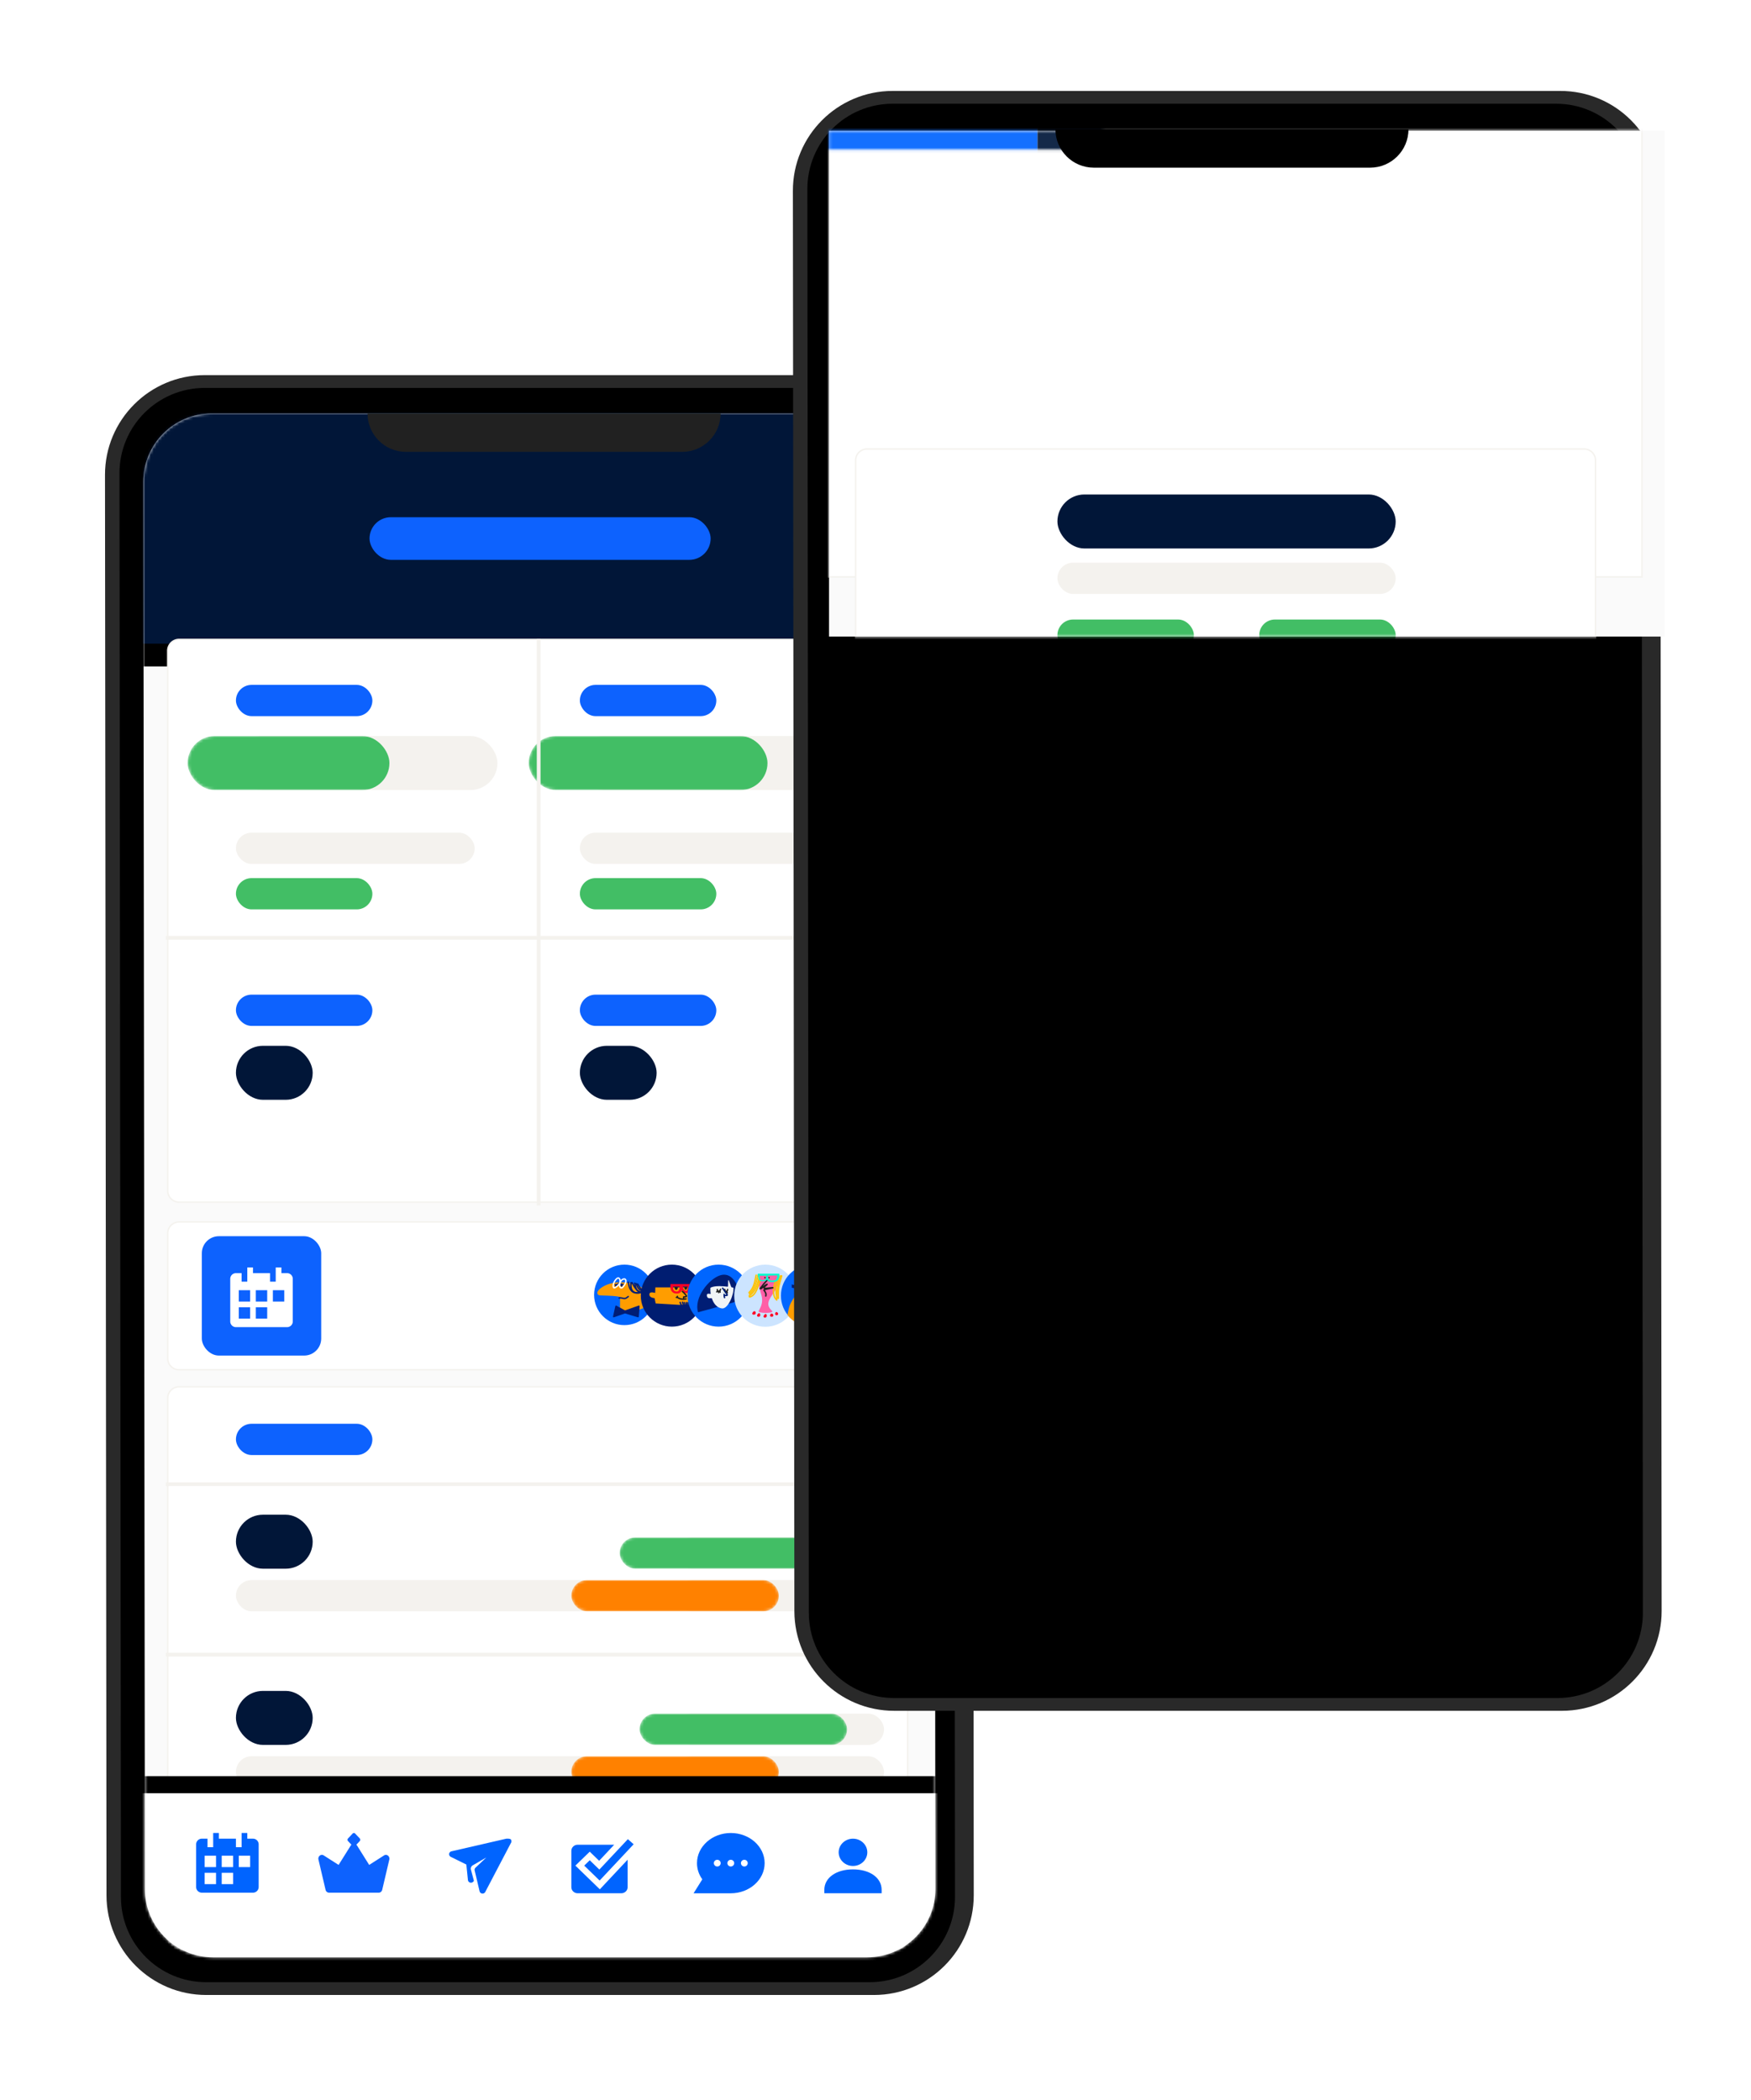 <svg xmlns="http://www.w3.org/2000/svg" xmlns:xlink="http://www.w3.org/1999/xlink" width="616" height="739" xmlns:v="https://vecta.io/nano"><style><![CDATA[.B{stroke-width:.5}.C{stroke-linejoin:round}.D{stroke-linecap:round}.E{fill:#fff}.F{fill-rule:nonzero}.G{fill:#0064ff}.H{fill:#0d62fe}.I{stroke:#001d75}.J{fill:#000}.K{fill:#f4f2ee}.L{stroke:#212121}.M{fill:#ff9d00}.N{stroke:#f4f2ee}.O{fill:#42be65}.P{fill:#06f}.Q{fill:#001d75}.R{mask:url(#BB)}.S{fill:#011638}.T{fill:#212121}.U{filter:url(#W)}.V{fill:#ff0025}.W{fill:#ff5fa7}.X{stroke:#ffc200}.Y{mask:url(#BI)}.Z{stroke-width:1.322}.a{stroke-linecap:square}]]></style><defs><filter x="-51.8%" y="-27.9%" width="203.6%" height="155.8%" id="A"><feOffset dy="24" in="SourceAlpha"/><feGaussianBlur stdDeviation="16"/><feColorMatrix values="0 0 0 0 0 0 0 0 0 0.161 0 0 0 0 0.349 0 0 0 0.1 0" result="C"/><feMerge><feMergeNode in="C"/><feMergeNode in="SourceGraphic"/></feMerge></filter><filter x="-22.5%" y="-12.1%" width="145.0%" height="124.2%" id="B"><feOffset dy="12" in="SourceAlpha"/><feGaussianBlur stdDeviation="12"/><feColorMatrix values="0 0 0 0 0 0 0 0 0 0.165 0 0 0 0 0.362 0 0 0 0.1 0" result="C"/><feMerge><feMergeNode in="C"/><feMergeNode in="SourceGraphic"/></feMerge></filter><path d="M24.927 0h230.1c13.244 0 23.985 10.73 24 23.973l.547 495.248c.015 13.255-10.72 24.012-23.973 24.026h-.027-230.1c-13.244 0-23.985-10.73-24-23.973L.927 24.027C.912 10.772 11.645.015 24.9 0h.027z" id="C"/><path id="D" d="M-25-26h307V81H-25z"/><filter x="-9.1%" y="-18.7%" width="118.2%" height="152.3%" id="E"><feOffset dy="8" in="SourceAlpha"/><feGaussianBlur stdDeviation="8"/><feColorMatrix values="0 0 0 0 0 0 0 0 0 0.161 0 0 0 0 0.349 0 0 0 0.1 0"/></filter><filter x="-18.0%" y="-23.6%" width="136.0%" height="147.2%" id="F"><feOffset dy="8" in="SourceAlpha"/><feGaussianBlur stdDeviation="8"/><feColorMatrix values="0 0 0 0 0 0 0 0 0 0.161 0 0 0 0 0.349 0 0 0 0.1 0" result="C"/><feMerge><feMergeNode in="C"/><feMergeNode in="SourceGraphic"/></feMerge></filter><rect id="G" width="92" height="19" rx="9.5"/><rect id="H" width="95" height="19" rx="9.5"/><filter x="-18.0%" y="-90.4%" width="135.6%" height="280.8%" id="I"><feOffset dy="8" in="SourceAlpha"/><feGaussianBlur stdDeviation="8"/><feColorMatrix values="0 0 0 0 0 0 0 0 0 0.161 0 0 0 0 0.349 0 0 0 0.1 0" result="C"/><feMerge><feMergeNode in="C"/><feMergeNode in="SourceGraphic"/></feMerge></filter><filter x="-18.0%" y="-23.7%" width="136.0%" height="147.5%" id="J"><feOffset dy="8" in="SourceAlpha"/><feGaussianBlur stdDeviation="8"/><feColorMatrix values="0 0 0 0 0 0 0 0 0 0.161 0 0 0 0 0.349 0 0 0 0.1 0" result="C"/><feMerge><feMergeNode in="C"/><feMergeNode in="SourceGraphic"/></feMerge></filter><rect id="K" width="73" height="11" rx="5.5"/><rect id="L" width="73" height="11" rx="5.5"/><rect id="M" width="73" height="11" rx="5.5"/><rect id="N" width="73" height="11" rx="5.5"/><filter x="-179.2%" y="-119.4%" width="458.3%" height="338.9%" id="O"><feOffset dy="4" in="SourceAlpha"/><feGaussianBlur stdDeviation="3.5"/><feColorMatrix values="0 0 0 0 0 0 0 0 0 0.165 0 0 0 0 0.362 0 0 0 0.1 0" result="C"/><feMerge><feMergeNode in="C"/><feMergeNode in="SourceGraphic"/></feMerge></filter><path d="M33.815 66h246.37C298.86 66 314 50.865 314 32.195V0H0v32.195C0 50.865 15.14 66 33.815 66z" id="P"/><filter x="-16.2%" y="-86.4%" width="132.5%" height="254.5%" id="Q"><feOffset dy="-6" in="SourceAlpha"/><feGaussianBlur stdDeviation="16"/><feColorMatrix values="0 0 0 0 0 0 0 0 0 0.161 0 0 0 0 0.349 0 0 0 0.1 0"/></filter><filter x="-35.2%" y="-18.9%" width="170.4%" height="137.9%" id="R"><feOffset dy="24" in="SourceAlpha"/><feGaussianBlur stdDeviation="16"/><feColorMatrix values="0 0 0 0 0 0 0 0 0 0.161 0 0 0 0 0.349 0 0 0 0.1 0" result="C"/><feMerge><feMergeNode in="C"/><feMergeNode in="SourceGraphic"/></feMerge></filter><path id="S" d="M.15.5h294v178H.15z"/><filter x="-18.0%" y="-51.6%" width="135.6%" height="203.3%" id="T"><feOffset dy="8" in="SourceAlpha"/><feGaussianBlur stdDeviation="8"/><feColorMatrix values="0 0 0 0 0 0 0 0 0 0.161 0 0 0 0 0.349 0 0 0 0.1 0" result="C"/><feMerge><feMergeNode in="C"/><feMergeNode in="SourceGraphic"/></feMerge></filter><filter x="-18.0%" y="-15.7%" width="137.9%" height="131.4%" id="U"><feOffset dy="8" in="SourceAlpha"/><feGaussianBlur stdDeviation="8"/><feColorMatrix values="0 0 0 0 0 0 0 0 0 0.161 0 0 0 0 0.349 0 0 0 0.1 0" result="C"/><feMerge><feMergeNode in="C"/><feMergeNode in="SourceGraphic"/></feMerge></filter><circle id="V" cx="81.5" cy="15.5" r="15.5"/><filter x="-141.9%" y="-90.3%" width="383.9%" height="383.9%" id="W"><feOffset dy="16" in="SourceAlpha"/><feGaussianBlur stdDeviation="12"/><feColorMatrix values="0 0 0 0 0 0 0 0 0 0.161 0 0 0 0 0.349 0 0 0 0.1 0"/></filter><circle id="X" cx="15.5" cy="15.5" r="15.5"/><circle id="Y" cx="15.5" cy="97.5" r="15.5"/><circle id="Z" cx="81.5" cy="15.5" r="15.5"/><circle id="a" cx="81.5" cy="15.5" r="15.5"/><path id="b" d="M36.037 0h234.9c19.37 0 35.08 15.692 35.1 35.063l.526 499.8c.02 19.385-15.678 35.117-35.063 35.137h-.037-234.9c-19.37 0-35.08-15.692-35.1-35.063l-.526-499.8C.917 15.752 16.615.02 36 0h.037z"/><path id="c" d="M36.03 4.5h233.423c16.556 0 29.983 13.413 30 29.97l.515 501c.017 16.57-13.4 30.014-29.97 30.03h-.03H36.546c-16.556 0-29.983-13.413-30-29.97l-.515-501C6.014 17.962 19.43 4.517 36 4.5h.03z"/><path id="d" d="M4 0h252.3a4 4 0 0 1 4 4v190a4 4 0 0 1-4 4H4a4 4 0 0 1-4-4V4a4 4 0 0 1 4-4z"/><path id="e" d="M4 0h252.3a4 4 0 0 1 4 4v44a4 4 0 0 1-4 4H4a4 4 0 0 1-4-4V4a4 4 0 0 1 4-4z"/><path id="f" d="M10.663 0C4.774 0 0 4.766 0 10.644S4.774 21.29 10.663 21.29s10.663-4.766 10.663-10.644S16.552 0 10.663 0z"/><path id="g" d="M7.995 1.51c-2.42 0-4.585.64-6.2 1.657C1.14 3.58.62 4.032.32 4.445c-.18.25-.3.49-.303.744-.022.43.255.78.678.87l.036.007c.276.052.68.072 1.628.097l.858.023 2.067.1.13.01.114.008c.978.073 1.798.182 2.448.333l.045.01v3.78c.087.9 1.048 1.335 2.88 1.335s3.92-.516 6.26-1.548L16.84 7.4l.023-.006c.334-.09.617-.214.85-.38.44-.317.678-.774.678-1.31 0-.62-.348-1.086-.943-1.242l-.023-.006c-.255-.063-.55-.07-.888-.025l-.04.005-.06-.522-.214-.17c-1.893-1.5-4.64-2.235-8.226-2.235z"/><path id="h" d="M6.42 2.79c.74-.053.816-.334 1.323-.954"/><path id="i" d="M6.793.287c.88-.805 1.332.264 1.237.954-.114.833-.793 1.476-1.432 1.932-.01.006-.567.382-.73.237-.395-.35-.238-1.135-.073-1.604A4.36 4.36 0 0 1 6.793.287z"/><path id="j" d="M7.957 2.03c.145-.445.242-1.007.64-1.324.854-.682 1.68-.457 1.444.717-.13.642-.664 1.4-1.133 1.847-.61.58-1.14-.213-1.048-.8.044-.28.15-.547.225-.82"/><path id="k" d="M10.93 1.466c.2 1.172.312 2.07 1.097 2.995 1.15 1.358 3.705.79 4.772-.377"/><path id="l" d="M11.912 1.618c-.213 1.558-.084 3.32 1.89 3.585.137.018 1.047.067 1.383-.05.816-.28.85-.45 1.627-1.08"/><path id="m" d="M12.272 1.63c.7 1.425 2.528 4.736 4.37 2.582"/><path id="n" d="M13.186 1.8c.162.876.243 1.762.83 2.48.776.95 2.358.755 3.017-.17"/><path id="o" d="M13.637 1.958c.442 1.115 1.28 2.985 2.797 2.363"/><path id="p" d="M14.18 2.074c.367.58 1.126 2.053 1.883 2.206.295.06.6-.008.902-.012"/><path id="q" d="M7.72 7.038c.743-.26 1.342.276 2.102.14.368-.066.817-.466 1.085-.668"/><path id="r" d="M7.72 14.642l3.136 1.734 4.92-1.734-.29 3.66-4.632-1.397L6.9 18.303z"/><path id="s" d="M10.93 0C4.893 0 0 4.885 0 10.91s4.893 10.91 10.93 10.91 10.93-4.885 10.93-10.91S16.966 0 10.93 0z"/><path id="t" d="M10.553 7.34c1.296 0 2.887-.08 4.774-.244l.5-2.4h-2.122l.163-3.497H2.107l-.072 1.94C.678 2.763 0 2.94 0 3.672s.607 1.17 1.822 1.31l.408 1.87 8.323.488z"/><path id="u" d="M.084.278c-.06 1.02.85 1.28 1.103.34C1.38-.098.33-.166 0 .278"/><path id="v" d="M3.508.116c.018.217.005.44.053.652.21.922 1.365.027.753-.743"/><path id="w" d="M14.152 0c.252 0-.046 2.24-.204 2.7-.2.57-.673.447-1.183.447a3.75 3.75 0 0 1-.425-.02 6.94 6.94 0 0 0-.785-.804l-.228-.19.057.33-.073-.115c-.31.78-.932 1-1.688 1-1.747 0-2.444-1.328-2.165-3.34h6.694zM10.68.908H8.32V.92c-.03.483.025.858.155 1.127l.078.136c.206.303.572.46 1.153.46.395 0 .667-.254.84-.876l.047-.188.033-.192.033-.257.022-.223zm2.804 0h-1.748c.248 1.016.576 1.457 1.184 1.523l.17.01c.025 0 .038-.005.06-.027.05-.046.103-.138.152-.28.08-.23.136-.55.166-.96l.014-.266z"/><path id="x" d="M11.6 2.615c.82.647 1.548 1.588 1.424 1.744-.163.203-.753.245-.898.163-.116-.066-.064.024-.064.782"/><path id="y" d="M10.835 6.494c.206.82.692 1.34 1.206 2.027"/><path id="z" d="M11.676 6.404c.562 1.774.437 1.018.565 2.23"/><path id="AA" d="M12.375 6.532c.168 1.725.148 1.008.148 2.148"/><path id="AB" d="M13.64 6.596c-.046.836-.267 1.503-.686 2.225"/><path id="AC" d="M14.524 7.39c-.68.91-.76 1.187-1.777 1.426"/><path id="AD" d="M9.875 4.37c-.062.165-.184.328-.388.337"/><path id="AE" d="M1.234 12.316c.01-5.395 7.16-10.17 11.272-10.166 6.244.008 4.7 10.415 4.412 10.435-1.768.12-6.996.03-15.684-.27z"/><path id="AF" d="M9.38 2.76c.27 2.147-1.836 7.566-4.06 7.268-1.868-.25-2.956-1.834-3.532-3.53C1.7 6.213.247 6.96.05 5.628s1.377-.496 1.335-.74c-.138-.818-.128-1.512-.107-2.067.003-.088.475-.358 1.483-.518.45-.072 1.01-.12 1.68-.122.96-.001 2.03.093 2.93.207.26.033.022-2.373.245-2.338s.914 2.51 1.1 2.542c.415.076.67.14.674.17z"/><path id="AG" d="M2.226 0l1.456 2.138c.075.09.218.2.175.313-.04.103-.984.182-1.067.014-.043-.087-.055-.387-.052-.29.018.604.07.985.16 1.143"/><path id="AH" d="M2.06 4.058h1.046l-1.45.001c2.285-.001 1.77-.001-1.543.001l1.946-.001z"/><path id="AI" d="M10.955 0C4.905 0 0 4.896 0 10.935S4.905 21.87 10.955 21.87 21.91 16.975 21.91 10.935 17.005 0 10.955 0z"/><path id="AJ" d="M7.336 1.272C7.076 7.045.78 9.186 4.805 12.948c.962.9-5.274.912-4.74 0C2.922 8.083-.064 7.045.001 1.79.01 1.17.097.6.252.056 3.387-.032 5.683.05 7.14.3c.116.02.18.344.195.973z"/><path id="AK" d="M11.5.792c-.345 1.496-1 3.03-1.128 4.565-.092 1.113-.04 2.234-.062 3.35"/><path id="AL" d="M11.103.742c-.774 1.943-1.074 3.69-1.147 5.8-.057 1.65-.223 1.247.107 1.93"/><path id="AM" d="M10.062 1.93c-.726 2.992-.76 3.96-.25 7.026"/><path id="AN" d="M9.765 9.302C7.963 7.687 8.718 4.867 9.2 2.87"/><path id="AO" d="M6.272 1.435c.1.54.08.902-.09 1.086-.9.977-1.25 1.353-2.26 2.745-.014.02-.01.07.014.07.112.001.237-.003.33-.066.648-.443 1.15-1.116 1.867-1.435C7.1 3.404 4.8 4.9 5.364 5.18c.227.118 4.188-.426 2.907-.17s-3.183.61-3.023.817c.666.868.834 1.265.666 2.042"/><path id="AP" d="M3.866 2.474c-.582 1.544-1.36 5.304-3.65 5.74-.03.006-.044-.04-.066-.06"/><path id="AQ" d="M3.52 1.435C2.993 4.04 2.214 6.345.05 7.867"/><path id="AR" d="M3.222.445C2.55 2.872 2.21 5.512.15 7.175"/><path id="AS" d="M2.528.544C1.906 3.147 1.838 4.86 0 6.68"/><path id="AT" d="M3.163.022c-.28 0 .17 1.73.345 2.13.15.338.56.5 1.232.516.744.023 1.26-.147 1.552-.51l.044-.057c.345.692 1.04.888 1.885.888 1.95 0 2.73-1.18 2.418-2.97H3.163zm3.445.66l3.32-.046.001.012c.044.57-.055.994-.278 1.275l-.023.028c-.267.313-.764.476-1.516.476-.515 0-1.116-.2-1.375-.842l-.06-.18c-.03-.11-.028-.282-.043-.49L6.608.682zm-2.92.056h2.408l-.004.354c-.02.795-.19 1.15-1.6 1.18l-.263.003c-.034 0-.052-.005-.084-.027-.067-.047-.14-.14-.21-.28-.11-.23-.188-.552-.228-.963l-.02-.266z"/><path id="AU" d="M5.39 1.302c-.026.42.383.528.497.14.087-.295-.386-.323-.535-.14"/><path id="AV" d="M1.233 14.185c.318.465 1.653.345.938-.598s-1.256.133-.938.598z"/><path id="AW" d="M2.944 14.982c.327.45 1.522.163.786-.747s-1.113.298-.786.747z"/><path id="AX" d="M5.228 15.25c.33.466 1.52.255.777-.7s-1.108.223-.777.7z"/><path id="AY" d="M7.463 14.96c.336.46 1.48.22.992-.6s-1.33.13-.992.6z"/><path id="AZ" d="M9.238 14.414c.32.454 1.31.236.943-.583s-1.262.13-.943.583z"/><path id="Aa" d="M14.04 8.113c2.516 1.567 4.283 4.817 5.302 9.752-2.005 2.446-5.05 4.005-8.462 4.005-3.468 0-6.56-1.613-8.562-4.128.184-1.242.433-2.337.748-3.288.34-1.027 1.416-2.79 3.23-5.286l.554-.754c2.584.138 4.842.04 6.748-.233l.442-.068z"/><path id="Ab" d="M5.726 16.517c1.49.766 2.45-.213 3.456-1.28"/><path id="Ac" d="M10.86 15.41c.205.885.333 1.44.84 2.152.012.017-.04.01-.06.015"/><path id="Ad" d="M12.642 17.288c-1.016-.603-.406-.15-1.544-1.68"/><path id="Ae" d="M14.736 16.853c-1.38-.094-2.803-.594-3.853-1.51"/><path id="Af" d="M14.86 15.99c-.728.104-2.21.844-3.945-.748"/><path id="Ag" d="M14.805 14.945c-1.9.382-.727.23-3.547.16"/><path id="Ah" d="M7.16 17.71c.848-.674 2.098-1.42 2.32-2.597"/><path id="Ai" d="M8.374 17.697c1.008-.665.3-.113 1.452-2.27"/><path id="Aj" d="M9.49 17.757c.764-1.484.512-.753.835-2.165"/><path id="Ak" d="M10.7 17.586c-.57-1.16-.362-.496-.5-2.027"/><path id="Al" d="M11.844 17.53c-.878-1.185-.452-.483-1.17-2.17"/><path id="Am" d="M6.633 14.3c.77.454 1.834 1.293 2.674.538"/><path id="An" d="M6.186 15.323c.5.13 2.963.862 2.918-.387"/><path id="Ao" d="M8 8.738c-.058.526-.058.855 0 .987.37.84.947.56 1.187-.346"/><path id="Ap" d="M9.584 8.146c-1.12 4.838-1.04 7.257.247 7.257s1.73-.856 1.335-2.567l-.198-4.394c.593 2.074 1.154 2.172 1.682.296"/><path id="Aq" d="M5.627 12.77c-.286-.147-.45-.28-.495-.395-.235-.62.24-.956 1.088-.494.033-.724.313-1.168.84-1.333s.626.28.297 1.333c.525-.078.855-.078.99 0 .45.26.24.897-.692 1.284.462.395.528.806.198 1.234s-.725.23-1.187-.592c-.66.8-1.17.987-1.533.592s-.198-.938.495-1.63z"/><path id="Ar" d="M12.947 12.06c-.3-.154-.472-.29-.52-.413-.246-.648.25-1 1.142-.517.035-.758.33-1.223.882-1.395s.657.293.31 1.395c.55-.082.897-.082 1.038 0 .472.273.253.94-.727 1.344.484.413.553.844.207 1.292s-.76.24-1.245-.62c-.692.827-1.228 1.034-1.61.62s-.207-.982.52-1.705z"/><path id="As" d="M14.397 8.234c2.037-.364 3.174-.627 3.412-.8L17.364 6.2l-3.71.74c-.23-3.587-.874-5.38-1.93-5.38-.343 0-.74.494-1.187 1.48C9.913 1.14 9.253.78 8.56 1.964s-1.055 2.98-1.088 5.38L5.05 7.208c-.526-.057-.94-.143-1.236-.257v1.135c-.053.055.313.133 1.098.233l2.364.21c.956.073 3.33-.026 7.122-.296z"/><path id="At" d="M20.09.01L.828 4.443c-.437.1-.765.457-.82.893a1.04 1.04 0 0 0 .578 1.058L6.057 9.1l.56 5.45a1.05 1.05 0 0 0 .8.908c.435.11.895-.062 1.148-.425l.166-.166-1.106-4.16a1.41 1.41 0 0 1 .707-1.339l4.754-2.752-3.8 3.588c-.27.255-.382.63-.298.987l1.732 7.316c.1.428.467.748.912.802a1.08 1.08 0 0 0 1.083-.565l9.05-17.278a1.02 1.02 0 0 0 .106-.204c.095-.242.036-.612-.072-.866-.134-.314-.703-.445-1.707-.395z"/><path id="Au" d="M51.5 26h4v-4h-4v4zm-6 0h4v-4h-4v4zm0 6h4v-4h-4v4zm-6-6h4v-4h-4v4zm0 6h4v-4h-4v4zm17-16h-2v-2h-2v5h-2v-3h-6v-2h-2v5h-2v-3h-2a2 2 0 0 0-2 2v15c0 1.102.897 2 2 2h18c1.103 0 2-.898 2-2V18c0-1.103-.897-2-2-2z"/><path id="Av" d="M17.857 11.786c-.657 0-1.2-.528-1.2-1.18s.533-1.18 1.2-1.18 1.2.528 1.2 1.18-.533 1.18-1.2 1.18m-4.762 0c-.657 0-1.2-.528-1.2-1.18s.533-1.18 1.2-1.18 1.2.528 1.2 1.18-.533 1.18-1.2 1.18m-4.762 0c-.657 0-1.2-.528-1.2-1.18s.533-1.18 1.2-1.18 1.2.528 1.2 1.18-.533 1.18-1.2 1.18M13.095 0C6.53 0 1.2 4.76 1.2 10.607c0 2.045.644 3.998 1.873 5.7L0 21.214h13.095C19.66 21.214 25 16.455 25 10.607S19.66 0 13.095 0"/><path id="Aw" d="M10.023 17.822L1.417 9.476l5.056-4.902 3.304 3.204 5.292-5.645H2.2C.986 2.133 0 3.09 0 4.267v12.8C0 18.243.986 19.2 2.2 19.2h15.4c1.213 0 2.2-.957 2.2-2.133V7.393l-9.777 10.43z"/><path id="Ax" d="M9.947 14.73l-5.42-5.254L6.472 7.59l3.38 3.278L19.882.17l2.035 1.793z"/><path id="Ay" d="M10.08 9.6c2.78 0 5.04-2.153 5.04-4.8S12.86 0 10.08 0 5.04 2.153 5.04 4.8s2.26 4.8 5.04 4.8"/><path id="Az" d="M10.08 10.8C4.145 10.8 0 13.76 0 18v1.2h20.16V18c0-4.24-4.145-7.2-10.08-7.2"/><path id="BA" d="M93.3 13.5c0 7.456 6.044 13.5 13.5 13.5H204c7.456 0 13.5-6.044 13.5-13.5h0H93.3z"/></defs><g transform="translate(36 8)" fill="none" fill-rule="evenodd"><g filter="url(#A)" transform="translate(0 88)"><g filter="url(#B)"><use xlink:href="#b" fill="#292929"/><use xlink:href="#c" class="J"/><g transform="translate(13.5 13.5)"><mask id="BB" class="E"><use xlink:href="#C"/></mask><use fill="#fafafa" xlink:href="#C"/><g class="R"><use filter="url(#E)" xlink:href="#D" class="J"/><use xlink:href="#D" class="S"/><g transform="translate(9.5 71)"><g filter="url(#F)" transform="translate(0 .5)"><use xlink:href="#d" class="B E N"/><g transform="translate(24 16)"><g transform="translate(0 18)"><mask id="BC" class="E"><use xlink:href="#G"/></mask><use xlink:href="#G" class="K"/><rect mask="url(#BC)" x="-17" width="71" height="19" rx="9.5" class="O"/></g><g transform="translate(120 18)"><mask id="BD" class="E"><use xlink:href="#H"/></mask><use xlink:href="#H" class="K"/><rect mask="url(#BD)" x="-17" width="84" height="19" rx="9.5" class="O"/></g><rect y="52" width="84" height="11" rx="5.5" class="K"/><rect y="68" width="48" height="11" rx="5.5" class="O"/><rect width="48" height="11" rx="5.5" class="H"/></g><g transform="translate(24 125)"><rect y="18" width="27" height="19" rx="9.5" class="S"/><rect width="48" height="11" rx="5.5" class="H"/></g><g transform="translate(145 16)"><rect y="52" width="84" height="11" rx="5.5" class="K"/><rect y="68" width="48" height="11" rx="5.5" class="O"/><rect width="48" height="11" rx="5.5" class="H"/></g><g transform="translate(145 125)"><rect y="18" width="27" height="19" rx="9.5" class="S"/><rect width="48" height="11" rx="5.5" class="H"/></g><g class="C N Z a"><path d="M130.5.5v198"/><path transform="matrix(0 -1 1 0 25.25 235.25)" d="M130.25-25.25v260.5"/></g></g><g transform="translate(0 205.5)" filter="url(#I)"><use xlink:href="#e" class="B E N"/><rect x="12" y="5" width="42" height="42" rx="6" class="H"/><path d="M37 28h4v-4h-4v4zm-6 0h4v-4h-4v4zm0 6h4v-4h-4v4zm-6-6h4v-4h-4v4zm0 6h4v-4h-4v4zm17-16h-2v-2h-2v5h-2v-3h-6v-2h-2v5h-2v-3h-2a2 2 0 0 0-2 2v15c0 1.102.897 2 2 2h18c1.103 0 2-.898 2-2V20c0-1.103-.897-2-2-2z" class="E"/><g transform="translate(150 15)"><use xlink:href="#f" class="F P"/><g transform="translate(1.11 4.72)"><use xlink:href="#g" class="F M"/><g class="B C D I"><path d="M6.33 2.31c.94.055.792.076 1.463-.577"/><use xlink:href="#h"/><path d="M8.067 1.8c.186.474.504.507 1 .468"/><path d="M8.067 1.806c.11.828-.084.482.634 1.01"/></g><g stroke="#fff" class="B C"><use xlink:href="#i"/><g class="D"><use xlink:href="#j"/></g></g><g class="I B C D"><use xlink:href="#k"/><use xlink:href="#l"/><use xlink:href="#m"/><use xlink:href="#n"/><use xlink:href="#o"/><use xlink:href="#p"/><use xlink:href="#q"/></g></g><use xlink:href="#r" class="B C I Q"/></g><g transform="translate(166.432 15)"><use xlink:href="#s" fill="#001d71" class="F"/><g transform="translate(3.017 6.813)"><g transform="translate(0 .003)"><use xlink:href="#t" class="M"/><g transform="translate(8.798 .878)" class="T"><use xlink:href="#u"/><use xlink:href="#v"/></g><use xlink:href="#w" class="F V"/><g class="B C D L"><use xlink:href="#x"/><path d="M9.806 4.667c.96.71 2.027.802 3.08.586"/></g><g class="I B C D"><use xlink:href="#y"/><use xlink:href="#z"/><use xlink:href="#AA"/><path d="M13.12 6.532l-.385 2.36"/><use xlink:href="#AB"/><path d="M14.2 6.513c-.077.816-.3 1.6-.86 2.238"/><use xlink:href="#AC"/></g><use xlink:href="#AD" class="B C D L"/></g></g></g><g transform="translate(182.864 15)"><use xlink:href="#s" class="F P"/><g transform="translate(.692 2.32)"><use xlink:href="#AE" transform="matrix(.956 -.292 .292 .956 -1.757 3.032)" class="Q"/><g transform="translate(6.083 3.061)" fill="#f1f4f6"><use xlink:href="#AF"/></g><g transform="translate(9.446 5.974)"><g transform="translate(2.72 .444)" class="B C D L"><path d="M.247 0c.122 1.17.99.785.99.004"/><path d="M.297.642L0 1.037"/><path d="M.742.8l-.198.642"/><path d="M.99.69l.148.543"/></g><use xlink:href="#AG" fill="#f3fff6" class="B C D I"/><g transform="translate(.148 .395)" class="B C D L"><path d="M.22.083C.034.86 1.13.957 1.335 0"/><path d="M.346.642L0 .89"/><path d="M.733.69L.7 1.135"/><path d="M1.04.642l.148.346"/></g><use xlink:href="#AH" fill="#ff243a" transform="matrix(.956 .292 -.292 .956 1.273 -.405)"/></g></g></g><g transform="translate(199.295 15)"><use xlink:href="#AI" fill="#cce4ff" class="F"/><g transform="translate(5.205 3.167)"><g transform="translate(3.321 .198)" class="W"><use xlink:href="#AJ"/></g><g class="B C D X"><use xlink:href="#AK"/><use xlink:href="#AL"/><use xlink:href="#AM"/><use xlink:href="#AN"/></g><use xlink:href="#AO" class="B C D L"/><g class="X B C D"><use xlink:href="#AP"/><use xlink:href="#AQ"/><use xlink:href="#AR"/><use xlink:href="#AS"/></g><use xlink:href="#AT" fill="#00ffce" class="F"/><g class="T"><use xlink:href="#AU" transform="matrix(-1 0 0 1 11.252 0)"/><use xlink:href="#AU" x="1.44" transform="matrix(-1 0 0 1 14.127 0)"/></g><g class="V"><use xlink:href="#AV" transform="matrix(-1 0 0 1 3.519 0)"/><use xlink:href="#AW" transform="matrix(-1 0 0 1 6.791 0)"/><use xlink:href="#AX" transform="matrix(-1 0 0 1 11.351 0)"/><use xlink:href="#AY" transform="matrix(-1 0 0 1 15.961 0)"/><use xlink:href="#AZ" transform="matrix(-1 0 0 1 19.431 0)"/></g></g></g><g transform="translate(215.727 15)"><use xlink:href="#s" class="F P"/><use xlink:href="#Aa" class="M"/><g class="B C D I"><use xlink:href="#Ab"/><use xlink:href="#Ac"/><use xlink:href="#Ad"/><use xlink:href="#Ae"/><use xlink:href="#Af"/><use xlink:href="#Ag"/><use xlink:href="#Ah"/><use xlink:href="#Ai"/><use xlink:href="#Aj"/><use xlink:href="#Ak"/><use xlink:href="#Al"/><use xlink:href="#Am"/><use xlink:href="#An"/><use xlink:href="#Ao"/><use xlink:href="#Ap" class="M"/></g><g stroke="#ff5fa7" class="W B C"><use xlink:href="#Aq"/><use xlink:href="#Ar" transform="matrix(-.988 .156 .156 .988 26.245 -2.066)"/></g><g fill="#d41c61"><circle cx="6.74" cy="12.746" r="1"/><circle cx="14.136" cy="11.947" r="1"/></g><use xlink:href="#As" class="Q"/></g></g><g filter="url(#J)" transform="translate(0 263.5)"><use xlink:href="#d" class="B E N"/><g transform="translate(24 13)"><g class="S"><rect y="32" width="27" height="19" rx="9.5"/><rect y="94" width="27" height="19" rx="9.5"/></g><g class="K"><rect y="55" width="127" height="11" rx="5.5"/><rect y="117" width="127" height="11" rx="5.5"/></g><g transform="translate(155 40)"><mask id="BE" class="E"><use xlink:href="#K"/></mask><use xlink:href="#K" class="K"/><rect mask="url(#BE)" x="-20" width="73" height="11" rx="5.5" class="O"/></g><g transform="translate(155 55)"><mask id="BF" class="E"><use xlink:href="#L"/></mask><use xlink:href="#L" class="K"/><rect fill="#ff8100" mask="url(#BF)" x="-37" width="73" height="11" rx="5.5"/></g><g transform="translate(155 102)"><mask id="BG" class="E"><use xlink:href="#M"/></mask><use xlink:href="#M" class="K"/><rect mask="url(#BG)" x="-13" width="73" height="11" rx="5.5" class="O"/></g><g transform="translate(155 117)"><mask id="BH" class="E"><use xlink:href="#N"/></mask><use xlink:href="#N" class="K"/><rect fill="#ff8100" mask="url(#BH)" x="-37" width="73" height="11" rx="5.5"/></g><rect width="48" height="11" rx="5.5" class="H"/></g><g class="N Z a C"><path transform="matrix(0 -1 1 0 36 224.5)" d="M130.25-36v260.5"/><path transform="matrix(0 -1 1 0 -26 286.5)" d="M130.25 26v260.5"/><path transform="matrix(0 -1 1 0 96 164.5)" d="M130.25-96v260.5"/></g></g></g><rect x="80.5" y="36.5" width="120" height="15" rx="7.5" class="H"/></g><g filter="url(#O)" class="R F G"><g transform="translate(-36.5 230.5)"><path d="M6.256 17.525v-.876H1.378v-.03c0-.246.057-.494.172-.745s.27-.507.462-.768a9.14 9.14 0 0 1 .656-.784l.753-.776.9-.922a8.22 8.22 0 0 0 .798-.953 4.77 4.77 0 0 0 .559-1.022c.14-.353.21-.73.21-1.13 0-.9-.254-1.606-.76-2.113s-1.263-.76-2.267-.76a3.41 3.41 0 0 0-1.029.146c-.308.097-.58.213-.813.346a3.37 3.37 0 0 0-.582.407l-.32.315.507.69a5.06 5.06 0 0 1 .283-.261c.13-.113.286-.223.47-.33s.4-.202.65-.284.532-.123.85-.123c.567 0 1.037.156 1.4.47s.56.827.56 1.544a2.66 2.66 0 0 1-.149.906 3.42 3.42 0 0 1-.403.784 5.51 5.51 0 0 1-.589.714l-.71.714-.932.922a7.79 7.79 0 0 0-.88 1.029c-.264.37-.48.76-.65 1.175s-.254.863-.254 1.344l.007.254.007.115h5.952zm5.323 0V6.878h-.686c-.457.574-.92 1.027-1.387 1.36a6.58 6.58 0 0 1-1.596.822h0l.283.768c.24-.072.477-.166.716-.284l.686-.37c.22-.128.415-.26.59-.392s.316-.26.425-.384h0v9.126h.97z"/><path d="M2.04 4.1l.072-1.627.11-1.437.133.254.208.418.245.51.25.53.22.474.152.35h.325l.152-.35.22-.474.25-.53.245-.51.208-.418.133-.254.11 1.437.072 1.627h.368l-.11-1.916L5.254.432H4.95l-.34.61-.36.72-.347.736-.296.654-.296-.654-.347-.736-.36-.72-.34-.61h-.32L1.79 2.183 1.682 4.1h.357zm5.134.058l.333-.013.296-.034.235-.04.155-.034V2.3a1.45 1.45 0 0 0-.053-.402.83.83 0 0 0-.171-.32.79.79 0 0 0-.307-.212 1.23 1.23 0 0 0-.461-.077 2.41 2.41 0 0 0-.456.037c-.126.025-.22.05-.28.08h0l.048.302a2.87 2.87 0 0 1 .219-.069 1.79 1.79 0 0 1 .453-.042c.142 0 .257.022.344.066s.155.102.203.175.08.153.093.243.02.183.02.278h0v.17a.41.41 0 0 0-.077-.024l-.133-.026-.16-.02-.157-.008c-.167 0-.322.016-.464.048a1.08 1.08 0 0 0-.368.151c-.103.07-.183.156-.24.262s-.085.233-.085.38c0 .155.026.287.077.394s.123.196.213.265.197.12.32.15.257.048.403.048zm.06-.307c-.1 0-.21-.01-.296-.03a.64.64 0 0 1-.224-.093.42.42 0 0 1-.144-.169c-.034-.07-.05-.157-.05-.26 0-.116.025-.2.075-.28a.53.53 0 0 1 .192-.167c.078-.04.164-.067.256-.08s.18-.02.267-.02c.15 0 .267.01.352.03a1.07 1.07 0 0 1 .187.056h0v.963a2.44 2.44 0 0 1-.259.034l-.355.013zm1.77 1.244c.156 0 .292-.018.408-.053s.217-.1.304-.164a1.19 1.19 0 0 0 .237-.283 3.04 3.04 0 0 0 .208-.41c.17-.402.33-.845.475-1.328l.39-1.492h-.347l-.152.65-.15.6-.168.58-.208.62-.3-.646-.253-.64-.205-.606-.15-.548h-.368l.203.7.26.714.304.706.34.672a1.91 1.91 0 0 1-.152.307.8.8 0 0 1-.173.198.58.58 0 0 1-.216.108c-.08.02-.17.032-.27.032a.72.72 0 0 1-.205-.029c-.066-.02-.106-.034-.12-.045h0l-.07.286c.018.01.063.026.136.048a.87.87 0 0 0 .243.032z"/></g></g><g class="R"><g transform="translate(-17 485.5)"><use filter="url(#Q)" xlink:href="#P" class="J"/><use xlink:href="#P" class="E"/><g transform="translate(125.5 16)" class="G"><use xlink:href="#At"/></g><use xlink:href="#Au" class="G"/><g transform="translate(211.5 14)" class="G"><use xlink:href="#Av"/></g><path d="M102.606 21.892l-5.23 3.338-4.338-6.924c-.047-.075-.126-.1-.185-.17l1.203-1.282c.243-.258.243-.68 0-.94l-1.616-1.72a.6.6 0 0 0-.884 0l-1.616 1.72c-.243.258-.243.68 0 .94l1.203 1.282c-.06.06-.138.096-.185.17l-4.34 6.924-5.228-3.338a1.19 1.19 0 0 0-1.388.071c-.405.32-.6.87-.468 1.39l2.5 10.64c.14.59.64 1.007 1.214 1.007h17.5c.574 0 1.074-.417 1.213-1.007l2.5-10.64c.123-.52-.063-1.07-.468-1.39a1.19 1.19 0 0 0-1.388-.071z" class="H"/><g transform="translate(168.5 16)" class="G"><use xlink:href="#Aw"/><use xlink:href="#Ax"/></g><g transform="translate(257.5 16)" class="G"><use xlink:href="#Ay"/><use xlink:href="#Az"/></g></g></g></g><use xlink:href="#BA" class="T"/></g></g><g filter="url(#R)" transform="translate(242)"><use xlink:href="#b" fill="#292929"/><use xlink:href="#c" class="J"/><g transform="translate(13.5 13.5)"><mask id="BI" class="E"><use xlink:href="#S" href="#C"/></mask><use fill="#fafafa" xlink:href="#S" href="#C"/><g class="Y"><g transform="translate(-8 -21)"><mask id="BJ" class="E"><use xlink:href="#S"/></mask><use xlink:href="#S" class="B E N"/><rect mask="url(#BJ)" x="178.209" y="188.294" width="87.26" height="23.62" rx="2.85" class="G"/><g opacity=".92" mask="url(#BJ)"><g transform="translate(-22.5 -26.5)"><g transform="translate(176 27)"><path d="M150.482 75.062V.085H75.72l.007.882c.657 40.622 33.37 73.43 73.878 74.088l.878.007z" fill="#2ac2ff"/><path d="M150.482 76.774v74.977H75.72l.007-.882c.657-40.622 33.37-73.43 73.878-74.088l.878-.007z" fill="#00173a"/><path d="M75.718 151.752V76.775H.955l.007.882c.657 40.622 33.37 73.43 73.878 74.088l.878.007z" class="M"/><ellipse fill="#005b11" cx="38.337" cy="37.573" rx="37.382" ry="37.488"/><ellipse fill="#ff0034" cx="38.337" cy="189.504" rx="37.382" ry="37.488"/></g><path d="M104 255v-76H27l.007.894c.676 41.176 34.37 74.43 76.088 75.1L104 255z" fill="#005b11"/><path d="M104 0v103H0l.01-1.21C.924 45.984 46.43.915 102.778.01L104 0z" class="G"/><path d="M104 103V27h77l-.007.894c-.676 41.176-34.37 74.43-76.088 75.1L104 103z" fill="#00173a"/><path d="M104 104v76H27l.007-.894c.676-41.176 34.37-74.43 76.088-75.1L104 104z" fill="#ff0034"/><path d="M141 179c20.435 0 37 17.013 37 38s-16.565 38-37 38-37-17.013-37-38 16.565-38 37-38z" fill="#ff7800"/></g></g></g><g transform="translate(9.5 104)"><g filter="url(#T)" transform="translate(0 .5)"><path d="M4 0h252.3a4 4 0 0 1 4 4v83a4 4 0 0 1-4 4H4a4 4 0 0 1-4-4V4a4 4 0 0 1 4-4z" class="B E N"/><rect x="71" y="16" width="119" height="19" rx="9.5" class="S"/><rect x="71" y="40" width="119" height="11" rx="5.5" class="K"/><g class="O"><rect x="71" y="60" width="48" height="11" rx="5.5"/><rect x="142" y="60" width="48" height="11" rx="5.5"/></g></g><g transform="translate(0 95.5)" filter="url(#U)"><g class="B E N"><use xlink:href="#e"/><path d="M4 56h252.3a4 4 0 0 1 4 4v235a4 4 0 0 1-4 4H4a4 4 0 0 1-4-4V60a4 4 0 0 1 4-4z"/></g><g transform="translate(22 73)" class="H"><path d="M4.578 4l.001 5.8c0 3.624 2.65 6.563 5.92 6.563s5.92-2.938 5.92-6.563V4H18v6.176c0 3.785-2.576 6.942-6 7.667V21h3a1 1 0 0 1 .993.883L16 22H6a1 1 0 0 1 1-1h2v-3.156c-3.423-.725-6-3.882-6-7.667V4h1.578zM15 6v4.875C15 13.153 12.985 15 10.5 15S6 13.153 6 10.875V6h9zm-4.5-6C12.985 0 15 1.76 15 3.93V5H6V3.93C6 1.76 8.015 0 10.5 0z" class="F"/><g transform="translate(1 121)"><path d="M12.57 6.333V1.056l5.357 5.278H12.57zM14.086 0H6.143C4.96 0 4 .948 4 2.11V16.89C4 18.053 4.96 19 6.143 19h10.714C18.04 19 19 18.053 19 16.89V4.84L14.086 0z"/><path d="M2.143 4H0v16.89C0 22.053.96 23 2.143 23H15v-2.11H2.143V4z"/></g><path d="M10.5 88a3.5 3.5 0 1 1 0-7 3.5 3.5 0 1 1 0 7m0-13C5.253 75 1 79.23 1 84.45 1 91.2 10.5 102 10.5 102S20 91.2 20 84.45c0-5.22-4.253-9.45-9.5-9.45"/><g transform="translate(0 163)"><g transform="translate(1)"><path d="M18.984 0h-7.11c-.56 0-1.016.426-1.016.95v.95h7.11v1.9h-7.11v1.9h6.095v1.9h-6.095v1.9h5.08v1.9h-5.08v6.65c0 .525.455.95 1.016.95h2.032v-2.85h3.048V19h2.032c.56 0 1.016-.425 1.016-.95V.95c0-.524-.455-.95-1.016-.95"/><path d="M8.127 5.43h-7.11c-.56 0-1.016.434-1.016.97v.97h6.095v1.94H0v1.94h4.063v1.94H0v4.847c0 .536.455.97 1.016.97h2.032v-2.908h3.048V19h2.032c.56 0 1.016-.433 1.016-.97V6.398c0-.535-.455-.97-1.016-.97"/></g></g><g transform="translate(0 38)"><path d="M16.492 9.142l-1.575 1.575-4.635-4.635 1.575-1.575a1.05 1.05 0 0 1 1.485 0l3.15 3.15a1.05 1.05 0 0 1 0 1.485h0zm-7.35 7.35c-.205.205-.474.308-.742.308s-.538-.103-.742-.308l-3.15-3.15a1.05 1.05 0 0 1 0-1.485l4.725-4.725 4.635 4.635-4.725 4.725zm11.55-10.5a1.05 1.05 0 0 0 0-1.485l-4.2-4.2a1.05 1.05 0 0 0-1.485 0c-.6.6-2.115.6-2.715 0a1.05 1.05 0 0 0-1.485 0l-10.5 10.5a1.05 1.05 0 0 0 0 1.485c.634.634.634 2.08 0 2.715a1.05 1.05 0 0 0 0 1.485l4.2 4.2a1.05 1.05 0 0 0 1.485 0c.6-.6 2.115-.6 2.715 0 .205.205.474.308.742.308s.538-.103.742-.308l10.5-10.5a1.05 1.05 0 0 0 0-1.485c-.634-.634-.634-2.08 0-2.715h0z"/></g></g><g transform="translate(139 68)"><g transform="translate(7)"><rect y="6" width="92" height="19" rx="9.5" class="H"/><use xlink:href="#V" class="J U"/><use xlink:href="#V" class="E"/></g><g transform="translate(0 40)"><g class="K"><rect x="7" y="6" width="92" height="19" rx="9.5"/><rect x="7" y="88" width="92" height="19" rx="9.5"/></g><use xlink:href="#X" class="J U"/><use xlink:href="#X" class="E"/><use xlink:href="#Y" class="J U"/><use xlink:href="#Y" class="E"/></g><g transform="translate(7 80)"><rect y="6" width="92" height="19" rx="9.5" class="H"/><use xlink:href="#Z" class="J U"/><use xlink:href="#Z" class="E"/></g><g transform="translate(7 160)"><rect y="6" width="92" height="19" rx="9.5" class="H"/><use xlink:href="#a" class="J U"/><use xlink:href="#a" class="E"/></g></g><path d="M37 27h4v-4h-4v4zm-6 0h4v-4h-4v4zm0 6h4v-4h-4v4zm-6-6h4v-4h-4v4zm0 6h4v-4h-4v4zm17-16h-2v-2h-2v5h-2v-3h-6v-2h-2v5h-2v-3h-2a2 2 0 0 0-2 2v15c0 1.102.897 2 2 2h18c1.103 0 2-.898 2-2V19c0-1.103-.897-2-2-2z" class="G"/><g transform="translate(150 15)"><use xlink:href="#f" class="F P"/><g transform="translate(1.11 4.72)"><use xlink:href="#g" class="F M"/><g class="B C D I"><path d="M6.33 2.31c.94.055.792.076 1.463-.577"/><use xlink:href="#h"/><path d="M8.067 1.8c.186.474.504.507 1 .468"/><path d="M8.067 1.806c.11.828-.084.482.634 1.01"/></g><g stroke="#fff" class="B C"><use xlink:href="#i"/><g class="D"><use xlink:href="#j"/></g></g><g class="I B C D"><use xlink:href="#k"/><use xlink:href="#l"/><use xlink:href="#m"/><use xlink:href="#n"/><use xlink:href="#o"/><use xlink:href="#p"/><use xlink:href="#q"/></g></g><use xlink:href="#r" class="B C I Q"/></g><g transform="translate(166.432 15)"><use xlink:href="#s" fill="#001d71" class="F"/><g transform="translate(3.017 6.813)"><g transform="translate(0 .003)"><use xlink:href="#t" class="M"/><g transform="translate(8.798 .878)" class="T"><use xlink:href="#u"/><use xlink:href="#v"/></g><use xlink:href="#w" class="F V"/><g class="B C D L"><use xlink:href="#x"/><path d="M9.806 4.667c.96.71 2.027.802 3.08.586"/></g><g class="I B C D"><use xlink:href="#y"/><use xlink:href="#z"/><use xlink:href="#AA"/><path d="M13.12 6.532l-.385 2.36"/><use xlink:href="#AB"/><path d="M14.2 6.513c-.077.816-.3 1.6-.86 2.238"/><use xlink:href="#AC"/></g><use xlink:href="#AD" class="B C D L"/></g></g></g><g transform="translate(182.864 15)"><use xlink:href="#s" class="F P"/><g transform="translate(.692 2.32)"><use xlink:href="#AE" transform="matrix(.956 -.292 .292 .956 -1.757 3.032)" class="Q"/><g transform="translate(6.083 3.061)" fill="#f1f4f6"><use xlink:href="#AF"/></g><g transform="translate(9.446 5.974)"><g transform="translate(2.72 .444)" class="B C D L"><path d="M.247 0c.122 1.17.99.785.99.004"/><path d="M.297.642L0 1.037"/><path d="M.742.8l-.198.642"/><path d="M.99.69l.148.543"/></g><use xlink:href="#AG" fill="#f3fff6" class="B C D I"/><g transform="translate(.148 .395)" class="B C D L"><path d="M.22.083C.034.86 1.13.957 1.335 0"/><path d="M.346.642L0 .89"/><path d="M.733.69L.7 1.135"/><path d="M1.04.642l.148.346"/></g><use xlink:href="#AH" fill="#ff243a" transform="matrix(.956 .292 -.292 .956 1.273 -.405)"/></g></g></g><g transform="translate(199.295 15)"><use xlink:href="#AI" fill="#cce4ff" class="F"/><g transform="translate(5.205 3.167)"><g transform="translate(3.321 .198)" class="W"><use xlink:href="#AJ"/></g><g class="B C D X"><use xlink:href="#AK"/><use xlink:href="#AL"/><use xlink:href="#AM"/><use xlink:href="#AN"/></g><use xlink:href="#AO" class="B C D L"/><g class="X B C D"><use xlink:href="#AP"/><use xlink:href="#AQ"/><use xlink:href="#AR"/><use xlink:href="#AS"/></g><use xlink:href="#AT" fill="#00ffce" class="F"/><g class="T"><use xlink:href="#AU" transform="matrix(-1 0 0 1 11.252 0)"/><use xlink:href="#AU" x="1.44" transform="matrix(-1 0 0 1 14.127 0)"/></g><g class="V"><use xlink:href="#AV" transform="matrix(-1 0 0 1 3.519 0)"/><use xlink:href="#AW" transform="matrix(-1 0 0 1 6.791 0)"/><use xlink:href="#AX" transform="matrix(-1 0 0 1 11.351 0)"/><use xlink:href="#AY" transform="matrix(-1 0 0 1 15.961 0)"/><use xlink:href="#AZ" transform="matrix(-1 0 0 1 19.431 0)"/></g></g></g><g transform="translate(215.727 15)"><use xlink:href="#s" class="F P"/><use xlink:href="#Aa" class="M"/><g class="B C D I"><use xlink:href="#Ab"/><use xlink:href="#Ac"/><use xlink:href="#Ad"/><use xlink:href="#Ae"/><use xlink:href="#Af"/><use xlink:href="#Ag"/><use xlink:href="#Ah"/><use xlink:href="#Ai"/><use xlink:href="#Aj"/><use xlink:href="#Ak"/><use xlink:href="#Al"/><use xlink:href="#Am"/><use xlink:href="#An"/><use xlink:href="#Ao"/><use xlink:href="#Ap" class="M"/></g><g stroke="#ff5fa7" class="W B C"><use xlink:href="#Aq"/><use xlink:href="#Ar" transform="matrix(-.988 .156 .156 .988 26.245 -2.066)"/></g><g fill="#d41c61"><circle cx="6.74" cy="12.746" r="1"/><circle cx="14.136" cy="11.947" r="1"/></g><use xlink:href="#As" class="Q"/></g></g></g><g transform="translate(-17 485.5)"><use filter="url(#Q)" xlink:href="#g" class="J" href="#P"/><use xlink:href="#g" class="E" href="#P"/><g transform="translate(98.5 16)" class="G"><use xlink:href="#At"/></g><use xlink:href="#Au" x="12" class="G"/><g transform="translate(198.5 14)" class="G"><use xlink:href="#Av"/></g><g transform="translate(149.5 16)" class="G"><use xlink:href="#Aw"/><use xlink:href="#Ax"/></g><g transform="translate(250.5 16)" class="G"><use xlink:href="#Ay"/><use xlink:href="#Az"/></g></g></g></g><use xlink:href="#BA" class="J"/></g></g></svg>